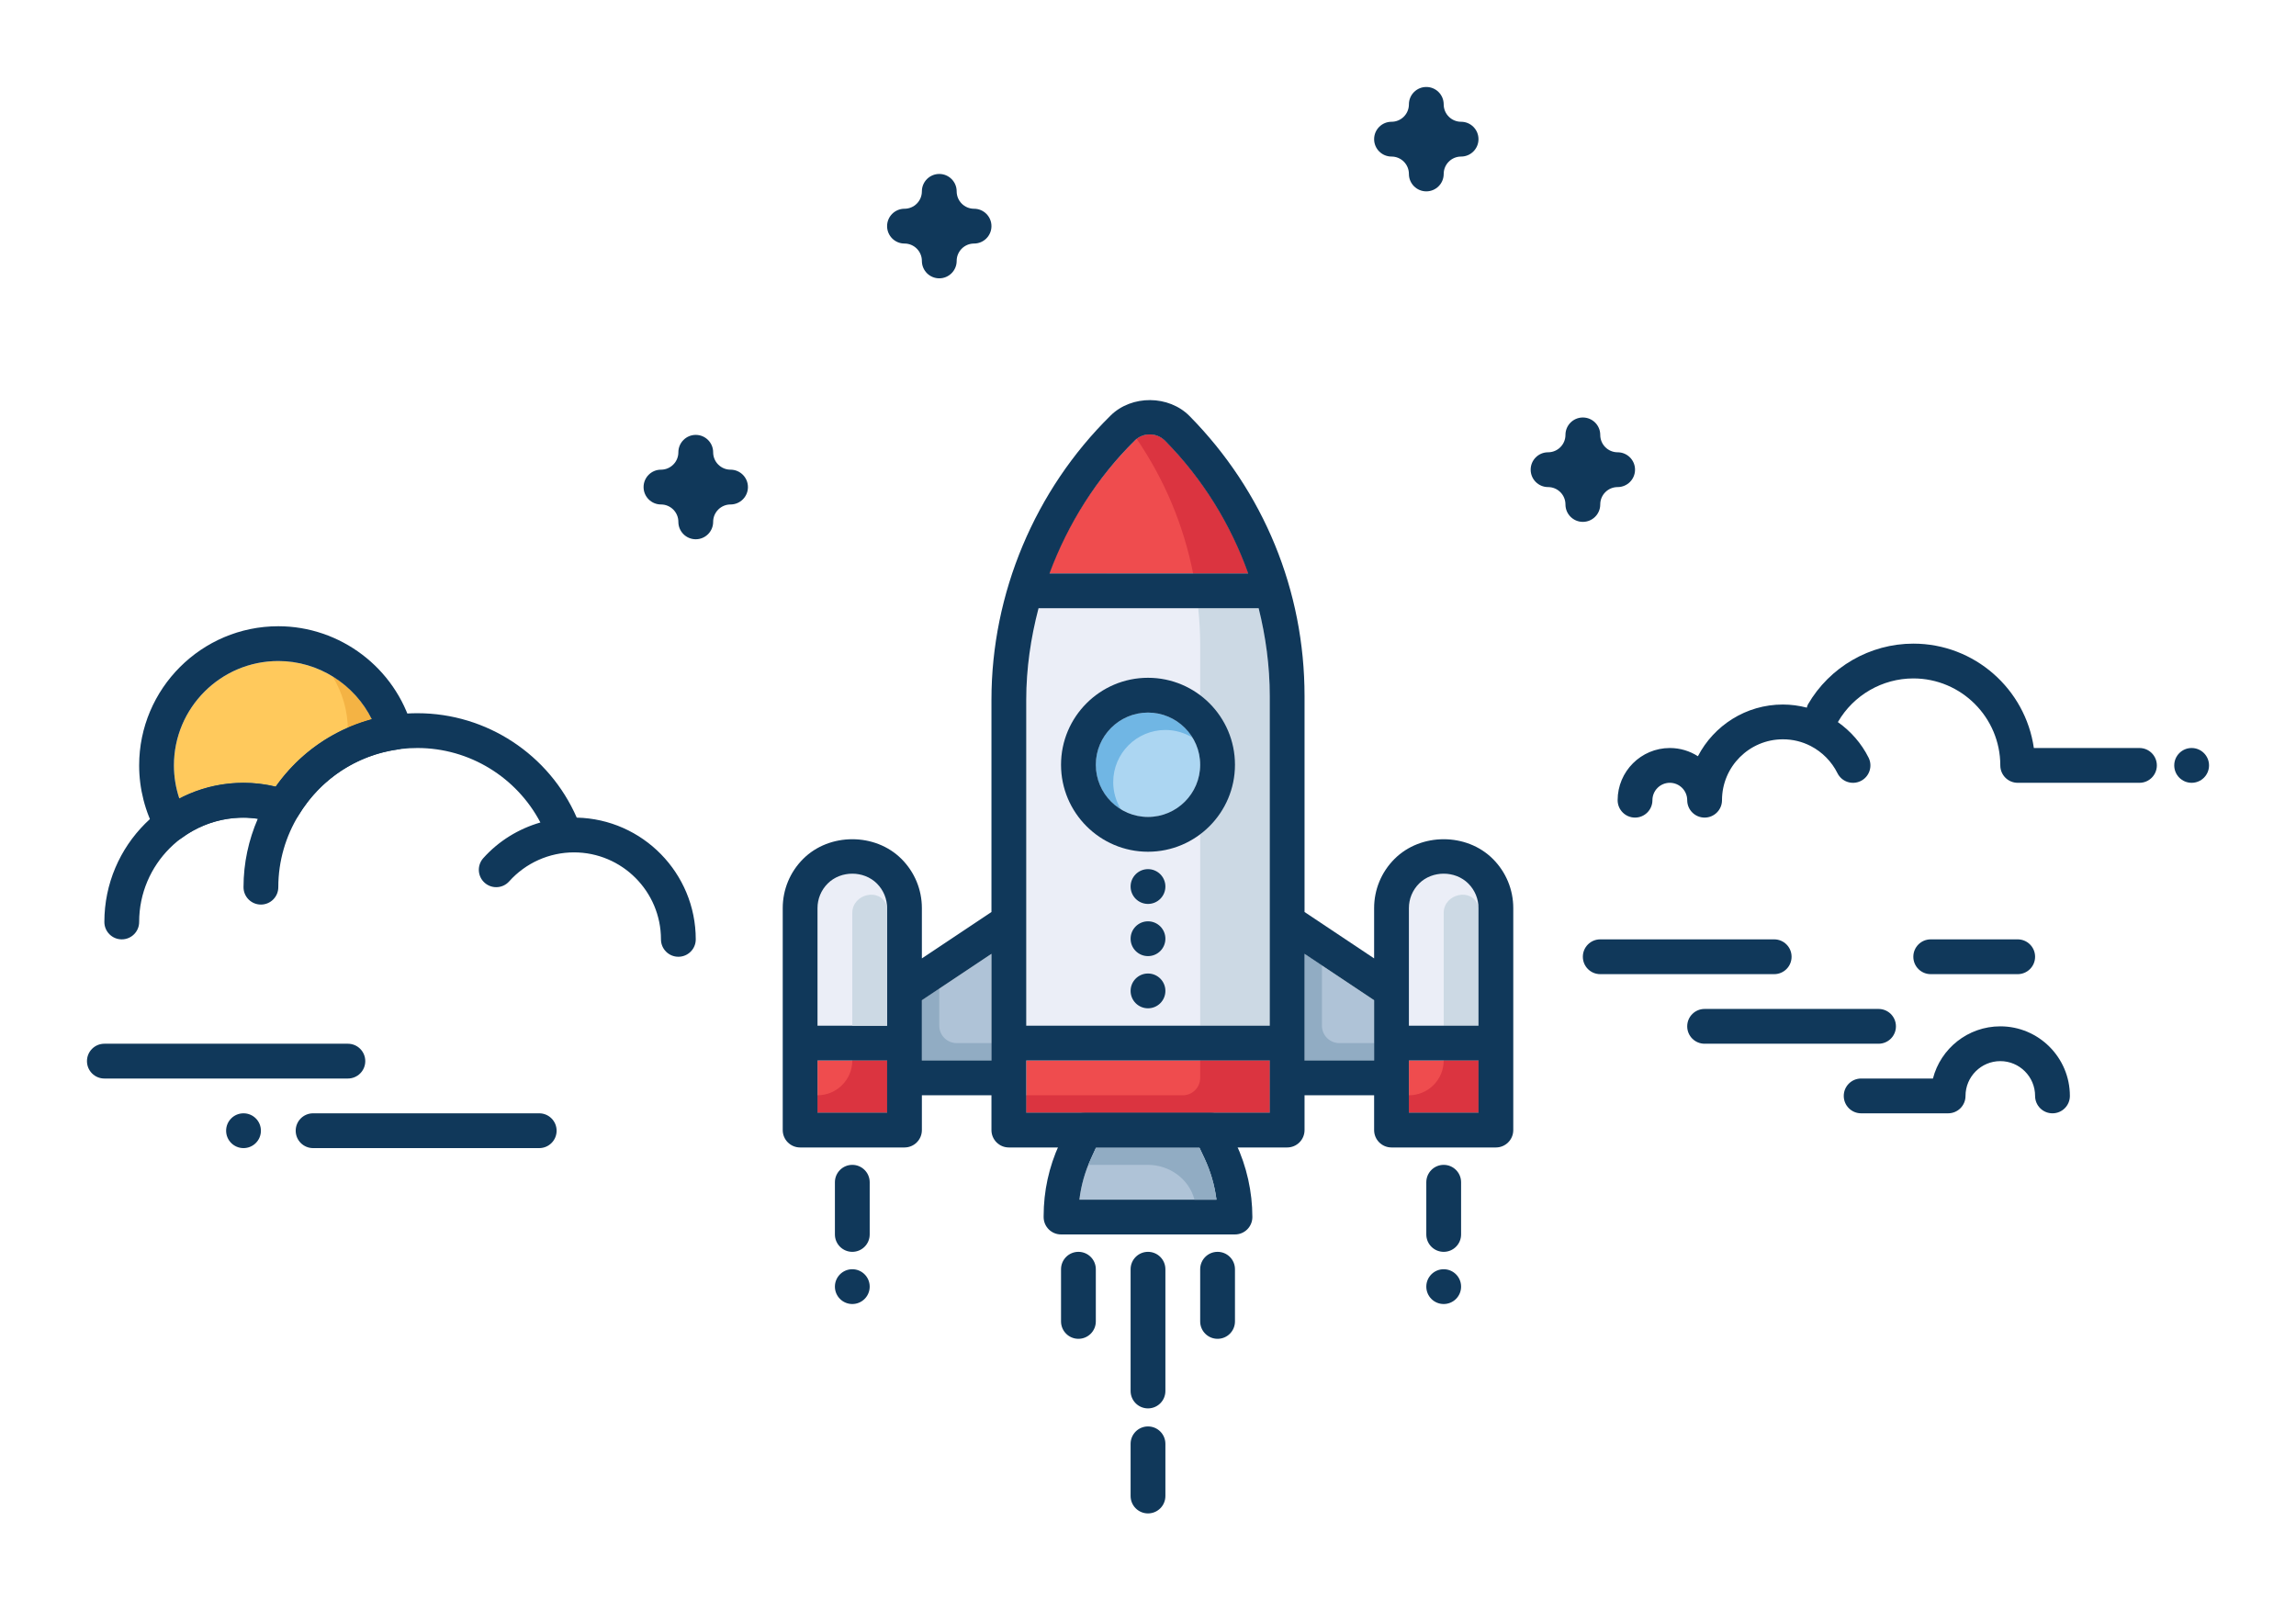 <?xml version="1.0" encoding="UTF-8" standalone="no"?>
<!DOCTYPE svg PUBLIC "-//W3C//DTD SVG 1.1//EN" "http://www.w3.org/Graphics/SVG/1.1/DTD/svg11.dtd">
<svg width="100%" height="100%" viewBox="0 0 132 92" version="1.1" xmlns="http://www.w3.org/2000/svg" xmlns:xlink="http://www.w3.org/1999/xlink" xml:space="preserve" xmlns:serif="http://www.serif.com/" style="fill-rule:evenodd;clip-rule:evenodd;stroke-linejoin:round;stroke-miterlimit:2;">
    <g id="Layer-1" serif:id="Layer 1">
        <g transform="matrix(1,0,0,1,10.311,38)">
            <path d="M0,7.906C1.679,7.025 3.655,6.768 5.539,7.22C6.888,5.315 8.835,3.955 11.067,3.352C10.072,1.335 7.991,0 5.689,0C2.38,0 -0.311,2.691 -0.311,6C-0.311,6.649 -0.205,7.294 0,7.906" style="fill:rgb(255,201,92);fill-rule:nonzero;"/>
        </g>
        <g transform="matrix(0.982,-0.188,-0.188,-0.982,20.307,43.067)">
            <path d="M-0.379,0.135C0.247,0.319 0.892,0.446 1.557,0.489C1.408,1.979 0.707,3.347 -0.379,4.334C-0.004,3.336 0.115,2.229 -0.1,1.105C-0.165,0.768 -0.262,0.447 -0.379,0.135" style="fill:rgb(244,179,68);fill-rule:nonzero;"/>
        </g>
        <g transform="matrix(1,0,0,1,42,29)">
            <path d="M0,-2C-0.552,-2 -1,-2.448 -1,-3C-1,-3.552 -1.448,-4 -2,-4C-2.552,-4 -3,-3.552 -3,-3C-3,-2.448 -3.448,-2 -4,-2C-4.552,-2 -5,-1.552 -5,-1C-5,-0.448 -4.552,0 -4,0C-3.448,0 -3,0.448 -3,1C-3,1.552 -2.552,2 -2,2C-1.448,2 -1,1.552 -1,1C-1,0.448 -0.552,0 0,0C0.552,0 1,-0.448 1,-1C1,-1.552 0.552,-2 0,-2" style="fill:rgb(16,56,90);fill-rule:nonzero;"/>
        </g>
        <g transform="matrix(1,0,0,1,56,14)">
            <path d="M0,-2C-0.552,-2 -1,-2.448 -1,-3C-1,-3.552 -1.448,-4 -2,-4C-2.552,-4 -3,-3.552 -3,-3C-3,-2.448 -3.448,-2 -4,-2C-4.552,-2 -5,-1.552 -5,-1C-5,-0.448 -4.552,0 -4,0C-3.448,0 -3,0.448 -3,1C-3,1.552 -2.552,2 -2,2C-1.448,2 -1,1.552 -1,1C-1,0.448 -0.552,0 0,0C0.552,0 1,-0.448 1,-1C1,-1.552 0.552,-2 0,-2" style="fill:rgb(16,56,90);fill-rule:nonzero;"/>
        </g>
        <g transform="matrix(1,0,0,1,93,28)">
            <path d="M0,-2C-0.553,-2 -1,-2.448 -1,-3C-1,-3.552 -1.447,-4 -2,-4C-2.553,-4 -3,-3.552 -3,-3C-3,-2.448 -3.447,-2 -4,-2C-4.553,-2 -5,-1.552 -5,-1C-5,-0.448 -4.553,0 -4,0C-3.447,0 -3,0.448 -3,1C-3,1.552 -2.553,2 -2,2C-1.447,2 -1,1.552 -1,1C-1,0.448 -0.553,0 0,0C0.553,0 1,-0.448 1,-1C1,-1.552 0.553,-2 0,-2" style="fill:rgb(16,56,90);fill-rule:nonzero;"/>
        </g>
        <g transform="matrix(1,0,0,1,84,9)">
            <path d="M0,-2C-0.553,-2 -1,-2.448 -1,-3C-1,-3.552 -1.447,-4 -2,-4C-2.553,-4 -3,-3.552 -3,-3C-3,-2.448 -3.447,-2 -4,-2C-4.553,-2 -5,-1.552 -5,-1C-5,-0.448 -4.553,0 -4,0C-3.447,0 -3,0.448 -3,1C-3,1.552 -2.553,2 -2,2C-1.447,2 -1,1.552 -1,1C-1,0.448 -0.553,0 0,0C0.553,0 1,-0.448 1,-1C1,-1.552 0.553,-2 0,-2" style="fill:rgb(16,56,90);fill-rule:nonzero;"/>
        </g>
        <g transform="matrix(0,-1,-1,0,14,64)">
            <path d="M-1,-1C-1.553,-1 -2,-0.552 -2,0C-2,0.552 -1.553,1 -1,1C-0.447,1 0,0.552 0,0C0,-0.552 -0.447,-1 -1,-1" style="fill:rgb(16,56,90);fill-rule:nonzero;"/>
        </g>
        <g transform="matrix(1,0,0,1,20,60)">
            <path d="M0,2L-14,2C-14.552,2 -15,1.553 -15,1C-15,0.447 -14.552,0 -14,0L0,0C0.552,0 1,0.447 1,1C1,1.553 0.552,2 0,2" style="fill:rgb(16,56,90);fill-rule:nonzero;"/>
        </g>
        <g transform="matrix(1,0,0,1,31,64)">
            <path d="M0,2L-13,2C-13.552,2 -14,1.553 -14,1C-14,0.447 -13.552,0 -13,0L0,0C0.552,0 1,0.447 1,1C1,1.553 0.552,2 0,2" style="fill:rgb(16,56,90);fill-rule:nonzero;"/>
        </g>
        <g transform="matrix(1,0,0,1,123,41)">
            <path d="M0,2L-6.071,2C-6.558,-1.388 -9.479,-4 -13,-4C-15.491,-4 -17.814,-2.659 -19.062,-0.501C-19.096,-0.444 -19.103,-0.381 -19.123,-0.321C-19.572,-0.437 -20.035,-0.5 -20.5,-0.5C-22.622,-0.5 -24.468,0.708 -25.385,2.473C-25.851,2.174 -26.405,2 -27,2C-28.654,2 -30,3.346 -30,5C-30,5.552 -29.553,6 -29,6C-28.447,6 -28,5.552 -28,5C-28,4.449 -27.552,4 -27,4C-26.448,4 -26,4.449 -26,5C-26,5.552 -25.553,6 -25,6C-24.447,6 -24,5.552 -24,5C-24,3.07 -22.43,1.5 -20.5,1.5C-19.935,1.5 -19.396,1.63 -18.898,1.887C-18.238,2.228 -17.693,2.781 -17.363,3.445C-17.117,3.94 -16.521,4.143 -16.022,3.896C-15.528,3.65 -15.326,3.05 -15.572,2.556C-15.979,1.738 -16.596,1.035 -17.34,0.509C-17.338,0.505 -17.334,0.503 -17.332,0.5C-16.439,-1.042 -14.78,-2 -13,-2C-10.243,-2 -8,0.243 -8,3C-8,3.552 -7.553,4 -7,4L0,4C0.553,4 1,3.552 1,3C1,2.448 0.553,2 0,2" style="fill:rgb(16,56,90);fill-rule:nonzero;"/>
        </g>
        <g transform="matrix(-1,0,0,1,126,45)">
            <path d="M0,-2C0.553,-2 1,-1.552 1,-1C1,-0.448 0.553,0 0,0C-0.553,0 -1,-0.448 -1,-1C-1,-1.552 -0.553,-2 0,-2" style="fill:rgb(16,56,90);fill-rule:nonzero;"/>
        </g>
        <g transform="matrix(1,0,0,1,103,55)">
            <path d="M0,0C0,-0.553 -0.447,-1 -1,-1L-11,-1C-11.553,-1 -12,-0.553 -12,0C-12,0.553 -11.553,1 -11,1L-1,1C-0.447,1 0,0.553 0,0" style="fill:rgb(16,56,90);fill-rule:nonzero;"/>
        </g>
        <g transform="matrix(1,0,0,1,109,59)">
            <path d="M0,0C0,-0.553 -0.447,-1 -1,-1L-11,-1C-11.553,-1 -12,-0.553 -12,0C-12,0.553 -11.553,1 -11,1L-1,1C-0.447,1 0,0.553 0,0" style="fill:rgb(16,56,90);fill-rule:nonzero;"/>
        </g>
        <g transform="matrix(1,0,0,1,116,54)">
            <path d="M0,2C0.553,2 1,1.553 1,1C1,0.447 0.553,0 0,0L-5,0C-5.553,0 -6,0.447 -6,1C-6,1.553 -5.553,2 -5,2L0,2Z" style="fill:rgb(16,56,90);fill-rule:nonzero;"/>
        </g>
        <g transform="matrix(1,0,0,1,115,64)">
            <path d="M0,-5C-1.86,-5 -3.429,-3.724 -3.873,-2L-8,-2C-8.553,-2 -9,-1.553 -9,-1C-9,-0.447 -8.553,0 -8,0L-3,0C-2.447,0 -2,-0.447 -2,-1C-2,-2.103 -1.103,-3 0,-3C1.103,-3 2,-2.103 2,-1C2,-0.447 2.447,0 3,0C3.553,0 4,-0.447 4,-1C4,-3.206 2.206,-5 0,-5" style="fill:rgb(16,56,90);fill-rule:nonzero;"/>
        </g>
        <g transform="matrix(1,0,0,1,16,46.363)">
            <path d="M0,-8.363C-3.309,-8.363 -6,-5.672 -6,-2.363C-6,-1.714 -5.894,-1.069 -5.689,-0.457C-4.01,-1.338 -2.034,-1.594 -0.15,-1.142C1.199,-3.048 3.146,-4.407 5.378,-5.011C4.383,-7.028 2.302,-8.363 0,-8.363M-6.139,2C-6.21,2 -6.283,1.992 -6.354,1.977C-6.635,1.914 -6.876,1.735 -7.015,1.482C-7.66,0.309 -8,-1.02 -8,-2.363C-8,-6.774 -4.411,-10.363 0,-10.363C3.559,-10.363 6.723,-7.969 7.693,-4.542C7.771,-4.264 7.726,-3.966 7.568,-3.724C7.411,-3.482 7.157,-3.32 6.871,-3.28C4.479,-2.94 2.39,-1.549 1.14,0.539C0.897,0.945 0.402,1.123 -0.045,0.97C-1.93,0.321 -3.972,0.649 -5.546,1.806C-5.72,1.933 -5.927,2 -6.139,2" style="fill:rgb(16,56,90);fill-rule:nonzero;"/>
        </g>
        <g transform="matrix(1,0,0,1,33.158,48.998)">
            <path d="M0,-1.996C-1.58,-5.615 -5.171,-7.998 -9.158,-7.998C-12.439,-7.998 -15.433,-6.434 -17.309,-3.777C-17.917,-3.924 -18.537,-3.998 -19.158,-3.998C-23.569,-3.998 -27.158,-0.409 -27.158,4.002C-27.158,4.555 -26.71,5.002 -26.158,5.002C-25.605,5.002 -25.158,4.555 -25.158,4.002C-25.158,0.693 -22.466,-1.998 -19.158,-1.998C-18.884,-1.998 -18.611,-1.967 -18.338,-1.929C-18.861,-0.721 -19.158,0.605 -19.158,2.002C-19.158,2.555 -18.71,3.002 -18.158,3.002C-17.605,3.002 -17.158,2.555 -17.158,2.002C-17.158,0.482 -16.724,-0.935 -15.984,-2.146C-15.82,-2.415 -15.642,-2.673 -15.452,-2.917C-15.436,-2.938 -15.422,-2.96 -15.406,-2.98C-13.896,-4.887 -11.629,-5.998 -9.158,-5.998C-6.166,-5.998 -3.457,-4.316 -2.09,-1.717C-3.343,-1.355 -4.489,-0.655 -5.375,0.335C-5.743,0.747 -5.708,1.379 -5.297,1.747C-5.106,1.918 -4.868,2.002 -4.63,2.002C-4.355,2.002 -4.082,1.89 -3.885,1.669C-2.937,0.609 -1.578,0.002 -0.158,0.002C2.599,0.002 4.842,2.245 4.842,5.002C4.842,5.555 5.29,6.002 5.842,6.002C6.395,6.002 6.842,5.555 6.842,5.002C6.842,1.194 3.787,-1.912 0,-1.996" style="fill:rgb(16,56,90);fill-rule:nonzero;"/>
        </g>
        <g transform="matrix(1,0,0,1,66,71.963)">
            <path d="M0,9C-0.552,9 -1,8.553 -1,8L-1,1C-1,0.447 -0.552,0 0,0C0.552,0 1,0.447 1,1L1,8C1,8.553 0.552,9 0,9" style="fill:rgb(16,56,90);fill-rule:nonzero;"/>
        </g>
        <g transform="matrix(1,0,0,1,66,82)">
            <path d="M0,5C-0.552,5 -1,4.553 -1,4L-1,1C-1,0.447 -0.552,0 0,0C0.552,0 1,0.447 1,1L1,4C1,4.553 0.552,5 0,5" style="fill:rgb(16,56,90);fill-rule:nonzero;"/>
        </g>
        <g transform="matrix(1,0,0,1,59,24.851)">
            <path d="M0,39.112L14,39.112L14,15.163C14,9.637 11.863,4.426 7.984,0.491C7.5,0 6.715,0.01 6.257,0.459C2.28,4.363 0,9.799 0,15.372L0,39.112Z" style="fill:rgb(235,238,247);fill-rule:nonzero;"/>
        </g>
        <g transform="matrix(1,0,0,1,68.952,68.963)">
            <path d="M0,-3L-5.937,-3L-6.233,-2.354C-6.578,-1.601 -6.799,-0.812 -6.896,0L0.983,0C0.878,-0.824 0.644,-1.634 0.291,-2.383L0,-3Z" style="fill:rgb(175,195,215);fill-rule:nonzero;"/>
        </g>
        <g transform="matrix(1,0,0,1,62.056,65.963)">
            <path d="M0,3L7.88,3C7.774,2.176 7.54,1.366 7.187,0.617L6.896,0L0.959,0L0.664,0.646C0.319,1.399 0.097,2.188 0,3M8.944,5L-1.056,5C-1.608,5 -2.056,4.553 -2.056,4L-2.056,3.946C-2.056,2.511 -1.752,1.12 -1.155,-0.186L-0.592,-1.416C-0.43,-1.771 -0.074,-2 0.317,-2L7.53,-2C7.917,-2 8.27,-1.776 8.435,-1.426L8.996,-0.235C9.616,1.081 9.944,2.545 9.944,4C9.944,4.553 9.497,5 8.944,5" style="fill:rgb(16,56,90);fill-rule:nonzero;"/>
        </g>
        <g transform="matrix(1,0,0,1,68.668,65.978)">
            <path d="M0,2.97L0.004,2.985L1.268,2.985C1.162,2.16 0.928,1.351 0.575,0.603L0.284,-0.015L-5.653,-0.015L-5.949,0.631C-6.002,0.746 -6.052,0.868 -6.099,0.985L-2.671,0.985C-1.441,0.985 -0.321,1.783 0,2.97" style="fill:rgb(145,172,195);fill-rule:nonzero;"/>
        </g>
        <g transform="matrix(0,-1,-1,0,58.066,55.897)">
            <path d="M-5.066,1.066L1.066,1.066L-1.601,5.066L-5.066,5.066L-5.066,1.066Z" style="fill:rgb(175,195,215);fill-rule:nonzero;"/>
        </g>
        <g transform="matrix(1,0,0,1,70,71.963)">
            <path d="M0,5C-0.553,5 -1,4.553 -1,4L-1,1C-1,0.447 -0.553,0 0,0C0.553,0 1,0.447 1,1L1,4C1,4.553 0.553,5 0,5" style="fill:rgb(16,56,90);fill-rule:nonzero;"/>
        </g>
        <g transform="matrix(1,0,0,1,62,71.963)">
            <path d="M0,5C-0.552,5 -1,4.553 -1,4L-1,1C-1,0.447 -0.552,0 0,0C0.552,0 1,0.447 1,1L1,4C1,4.553 0.552,5 0,5" style="fill:rgb(16,56,90);fill-rule:nonzero;"/>
        </g>
        <g transform="matrix(1,0,0,1,49,66.963)">
            <path d="M0,5C-0.552,5 -1,4.553 -1,4L-1,1C-1,0.448 -0.552,0 0,0C0.552,0 1,0.448 1,1L1,4C1,4.553 0.552,5 0,5" style="fill:rgb(16,56,90);fill-rule:nonzero;"/>
        </g>
        <g transform="matrix(-1,0,0,1,132,32.926)">
            <rect x="59" y="28.037" width="14" height="3" style="fill:rgb(239,76,78);"/>
        </g>
        <g transform="matrix(0,-1,-1,0,80.066,55.897)">
            <path d="M-5.066,1.066L-1.601,1.066L1.066,5.066L-5.066,5.066L-5.066,1.066Z" style="fill:rgb(175,195,215);fill-rule:nonzero;"/>
        </g>
        <g transform="matrix(1,0,0,1,85,61.793)">
            <path d="M0,-9.587C0,-10.121 -0.208,-10.623 -0.586,-11.002C-1.342,-11.757 -2.658,-11.757 -3.414,-11.002C-3.792,-10.623 -4,-10.121 -4,-9.587L-4,2.17L0,2.17L0,-9.587Z" style="fill:rgb(235,238,247);fill-rule:nonzero;"/>
        </g>
        <g transform="matrix(1,0,0,1,83,66.963)">
            <path d="M0,5C-0.553,5 -1,4.553 -1,4L-1,1C-1,0.448 -0.553,0 0,0C0.553,0 1,0.448 1,1L1,4C1,4.553 0.553,5 0,5" style="fill:rgb(16,56,90);fill-rule:nonzero;"/>
        </g>
        <g transform="matrix(0,-1,-1,0,66,49.963)">
            <path d="M-1,-1C-1.553,-1 -2,-0.552 -2,0C-2,0.552 -1.553,1 -1,1C-0.448,1 0,0.552 0,0C0,-0.552 -0.448,-1 -1,-1" style="fill:rgb(16,56,90);fill-rule:nonzero;"/>
        </g>
        <g transform="matrix(0,-1,-1,0,66,52.963)">
            <path d="M-1,-1C-1.553,-1 -2,-0.552 -2,0C-2,0.552 -1.553,1 -1,1C-0.448,1 0,0.552 0,0C0,-0.552 -0.448,-1 -1,-1" style="fill:rgb(16,56,90);fill-rule:nonzero;"/>
        </g>
        <g transform="matrix(0,-1,-1,0,66,55.963)">
            <path d="M-1,-1C-1.553,-1 -2,-0.552 -2,0C-2,0.552 -1.553,1 -1,1C-0.448,1 0,0.552 0,0C0,-0.552 -0.448,-1 -1,-1" style="fill:rgb(16,56,90);fill-rule:nonzero;"/>
        </g>
        <g transform="matrix(0,-1,-1,0,49,72.963)">
            <path d="M-1,-1C-1.553,-1 -2,-0.552 -2,0C-2,0.552 -1.553,1 -1,1C-0.448,1 0,0.552 0,0C0,-0.552 -0.448,-1 -1,-1" style="fill:rgb(16,56,90);fill-rule:nonzero;"/>
        </g>
        <g transform="matrix(0,-1,-1,0,83,72.963)">
            <path d="M-1,-1C-1.553,-1 -2,-0.553 -2,0C-2,0.553 -1.553,1 -1,1C-0.448,1 0,0.553 0,0C0,-0.553 -0.448,-1 -1,-1" style="fill:rgb(16,56,90);fill-rule:nonzero;"/>
        </g>
        <g transform="matrix(-0.761,0.649,0.649,0.761,68.976,31.138)">
            <path d="M-0.948,-6.848C2.124,-6.632 5.112,-5.729 7.78,-4.23L-0.948,3.206C-2.023,0.381 -2.471,-2.669 -2.247,-5.693C-2.191,-6.388 -1.592,-6.892 -0.948,-6.848" style="fill:rgb(239,76,78);fill-rule:nonzero;"/>
        </g>
        <g transform="matrix(1,0,0,1,69,63.963)">
            <path d="M0,-3L0,-2C0,-1.447 -0.447,-1 -1,-1L-10,-1L-10,0L4,0L4,-3L0,-3Z" style="fill:rgb(219,52,64);fill-rule:nonzero;"/>
        </g>
        <g transform="matrix(1,0,0,1,0,32.926)">
            <rect x="81" y="28.037" width="4" height="3" style="fill:rgb(239,76,78);"/>
        </g>
        <g transform="matrix(1,0,0,1,83,63.963)">
            <path d="M0,-3C0,-1.896 -0.896,-1 -2,-1L-2,0L2,0L2,-3L0,-3Z" style="fill:rgb(219,52,64);fill-rule:nonzero;"/>
        </g>
        <g transform="matrix(1,0,0,1,76,60.296)">
            <path d="M0,-4.798L-1,-5.465L-1,0.667L3,0.667L3,-0.333L1,-0.333C0.447,-0.333 0,-0.78 0,-1.333L0,-4.798Z" style="fill:rgb(145,172,195);fill-rule:nonzero;"/>
        </g>
        <g transform="matrix(1,0,0,1,55,57.832)">
            <path d="M0,2.131C-0.552,2.131 -1,1.684 -1,1.131L-1,-1L-2,-0.334L-2,3.131L2,3.131L2,2.131L0,2.131Z" style="fill:rgb(145,172,195);fill-rule:nonzero;"/>
        </g>
        <g transform="matrix(-0.978,0.206,0.206,0.978,70.824,32.086)">
            <path d="M2.365,-7.391C2.715,-7.933 3.415,-8.1 3.945,-7.837C2.865,-5.226 2.329,-2.422 2.365,0.399L-0.734,1.052C-0.328,-1.919 0.701,-4.795 2.365,-7.391" style="fill:rgb(219,52,64);fill-rule:nonzero;"/>
        </g>
        <g transform="matrix(1,0,0,1,69,34.963)">
            <path d="M0,24L4,24L4,5.051C4,3.325 3.768,1.636 3.362,0L-0.112,0C-0.046,0.679 0,1.361 0,2.051L0,24Z" style="fill:rgb(204,217,228);fill-rule:nonzero;"/>
        </g>
        <g transform="matrix(0,-1,-1,0,66,40.963)">
            <path d="M-3,-3C-4.657,-3 -6,-1.657 -6,0C-6,1.657 -4.657,3 -3,3C-1.343,3 0,1.657 0,0C0,-1.657 -1.343,-3 -3,-3" style="fill:rgb(172,214,242);fill-rule:nonzero;"/>
        </g>
        <g transform="matrix(1,0,0,1,64,42.525)">
            <path d="M0,2.438C0,0.781 1.343,-0.562 3,-0.562C3.571,-0.562 4.108,-0.397 4.562,-0.121C4.036,-0.984 3.086,-1.562 2,-1.562C0.343,-1.562 -1,-0.219 -1,1.438C-1,2.523 -0.422,3.474 0.442,4C0.165,3.546 0,3.009 0,2.438" style="fill:rgb(112,182,228);fill-rule:nonzero;"/>
        </g>
        <g transform="matrix(1,0,0,1,85,51.006)">
            <path d="M0,7.957L0,1.2C0,1.155 -0.011,1.104 -0.029,1.049C-0.39,0 -2,0.369 -2,1.478L-2,7.957L0,7.957Z" style="fill:rgb(204,217,228);fill-rule:nonzero;"/>
        </g>
        <g transform="matrix(1,0,0,1,51,61.793)">
            <path d="M0,-9.587C0,-10.121 -0.208,-10.623 -0.586,-11.002C-1.342,-11.757 -2.658,-11.757 -3.414,-11.002C-3.792,-10.623 -4,-10.121 -4,-9.587L-4,2.17L0,2.17L0,-9.587Z" style="fill:rgb(235,238,247);fill-rule:nonzero;"/>
        </g>
        <g transform="matrix(1,0,0,1,0,32.926)">
            <rect x="47" y="28.037" width="4" height="3" style="fill:rgb(239,76,78);"/>
        </g>
        <g transform="matrix(1,0,0,1,49,63.963)">
            <path d="M0,-3C0,-1.896 -0.896,-1 -2,-1L-2,0L2,0L2,-3L0,-3Z" style="fill:rgb(219,52,64);fill-rule:nonzero;"/>
        </g>
        <g transform="matrix(1,0,0,1,0,-3.346)">
            <path d="M81,64.309L85,64.309L85,67.309L81,67.309L81,64.309ZM75,64.309L75,58.178L79,60.844L79,64.309L75,64.309ZM81,55.552C81,55.018 81.208,54.516 81.586,54.137C82.342,53.382 83.658,53.382 84.414,54.137C84.792,54.516 85,55.018 85,55.552L85,62.309L81,62.309L81,55.552ZM73,62.309L59,62.309L59,43.569C59,41.784 59.258,40.02 59.707,38.309L72.362,38.309C72.768,39.945 73,41.634 73,43.36L73,62.309ZM73,67.309L59,67.309L59,64.309L73,64.309L73,67.309ZM65.257,28.656C65.715,28.207 66.5,28.197 66.984,28.688C69.148,30.884 70.748,33.486 71.759,36.309L60.338,36.309C61.401,33.45 63.058,30.815 65.257,28.656M57,64.309L53,64.309L53,60.844L57,58.178L57,64.309ZM51,67.309L47,67.309L47,64.309L51,64.309L51,67.309ZM47.586,54.137C48.342,53.382 49.658,53.382 50.414,54.137C50.792,54.516 51,55.018 51,55.552L51,62.309L47,62.309L47,55.552C47,55.018 47.208,54.516 47.586,54.137M85.828,52.723C84.318,51.212 81.682,51.212 80.172,52.723C79.416,53.48 79,54.484 79,55.552L79,58.441L75,55.774L75,43.36C75,37.305 72.659,31.596 68.392,27.266C67.197,26.054 65.068,26.037 63.855,27.229C59.499,31.507 57,37.463 57,43.569L57,55.774L53,58.441L53,55.552C53,54.484 52.584,53.48 51.828,52.723C50.318,51.212 47.682,51.212 46.172,52.723C45.416,53.48 45,54.484 45,55.552L45,68.309C45,68.862 45.447,69.309 46,69.309L52,69.309C52.553,69.309 53,68.862 53,68.309L53,66.309L57,66.309L57,68.309C57,68.862 57.448,69.309 58,69.309L74,69.309C74.553,69.309 75,68.862 75,68.309L75,66.309L79,66.309L79,68.309C79,68.862 79.447,69.309 80,69.309L86,69.309C86.553,69.309 87,68.862 87,68.309L87,55.552C87,54.484 86.584,53.48 85.828,52.723" style="fill:rgb(16,56,90);fill-rule:nonzero;"/>
        </g>
        <g transform="matrix(1,0,0,1,66,46.963)">
            <path d="M0,-6C-1.654,-6 -3,-4.654 -3,-3C-3,-1.346 -1.654,0 0,0C1.654,0 3,-1.346 3,-3C3,-4.654 1.654,-6 0,-6M0,2C-2.757,2 -5,-0.243 -5,-3C-5,-5.757 -2.757,-8 0,-8C2.757,-8 5,-5.757 5,-3C5,-0.243 2.757,2 0,2" style="fill:rgb(16,56,90);fill-rule:nonzero;"/>
        </g>
        <g transform="matrix(1,0,0,1,51,51.006)">
            <path d="M0,7.957L0,1.2C0,1.155 -0.01,1.104 -0.029,1.049C-0.39,0 -2,0.369 -2,1.478L-2,7.957L0,7.957Z" style="fill:rgb(204,217,228);fill-rule:nonzero;"/>
        </g>
    </g>
</svg>
